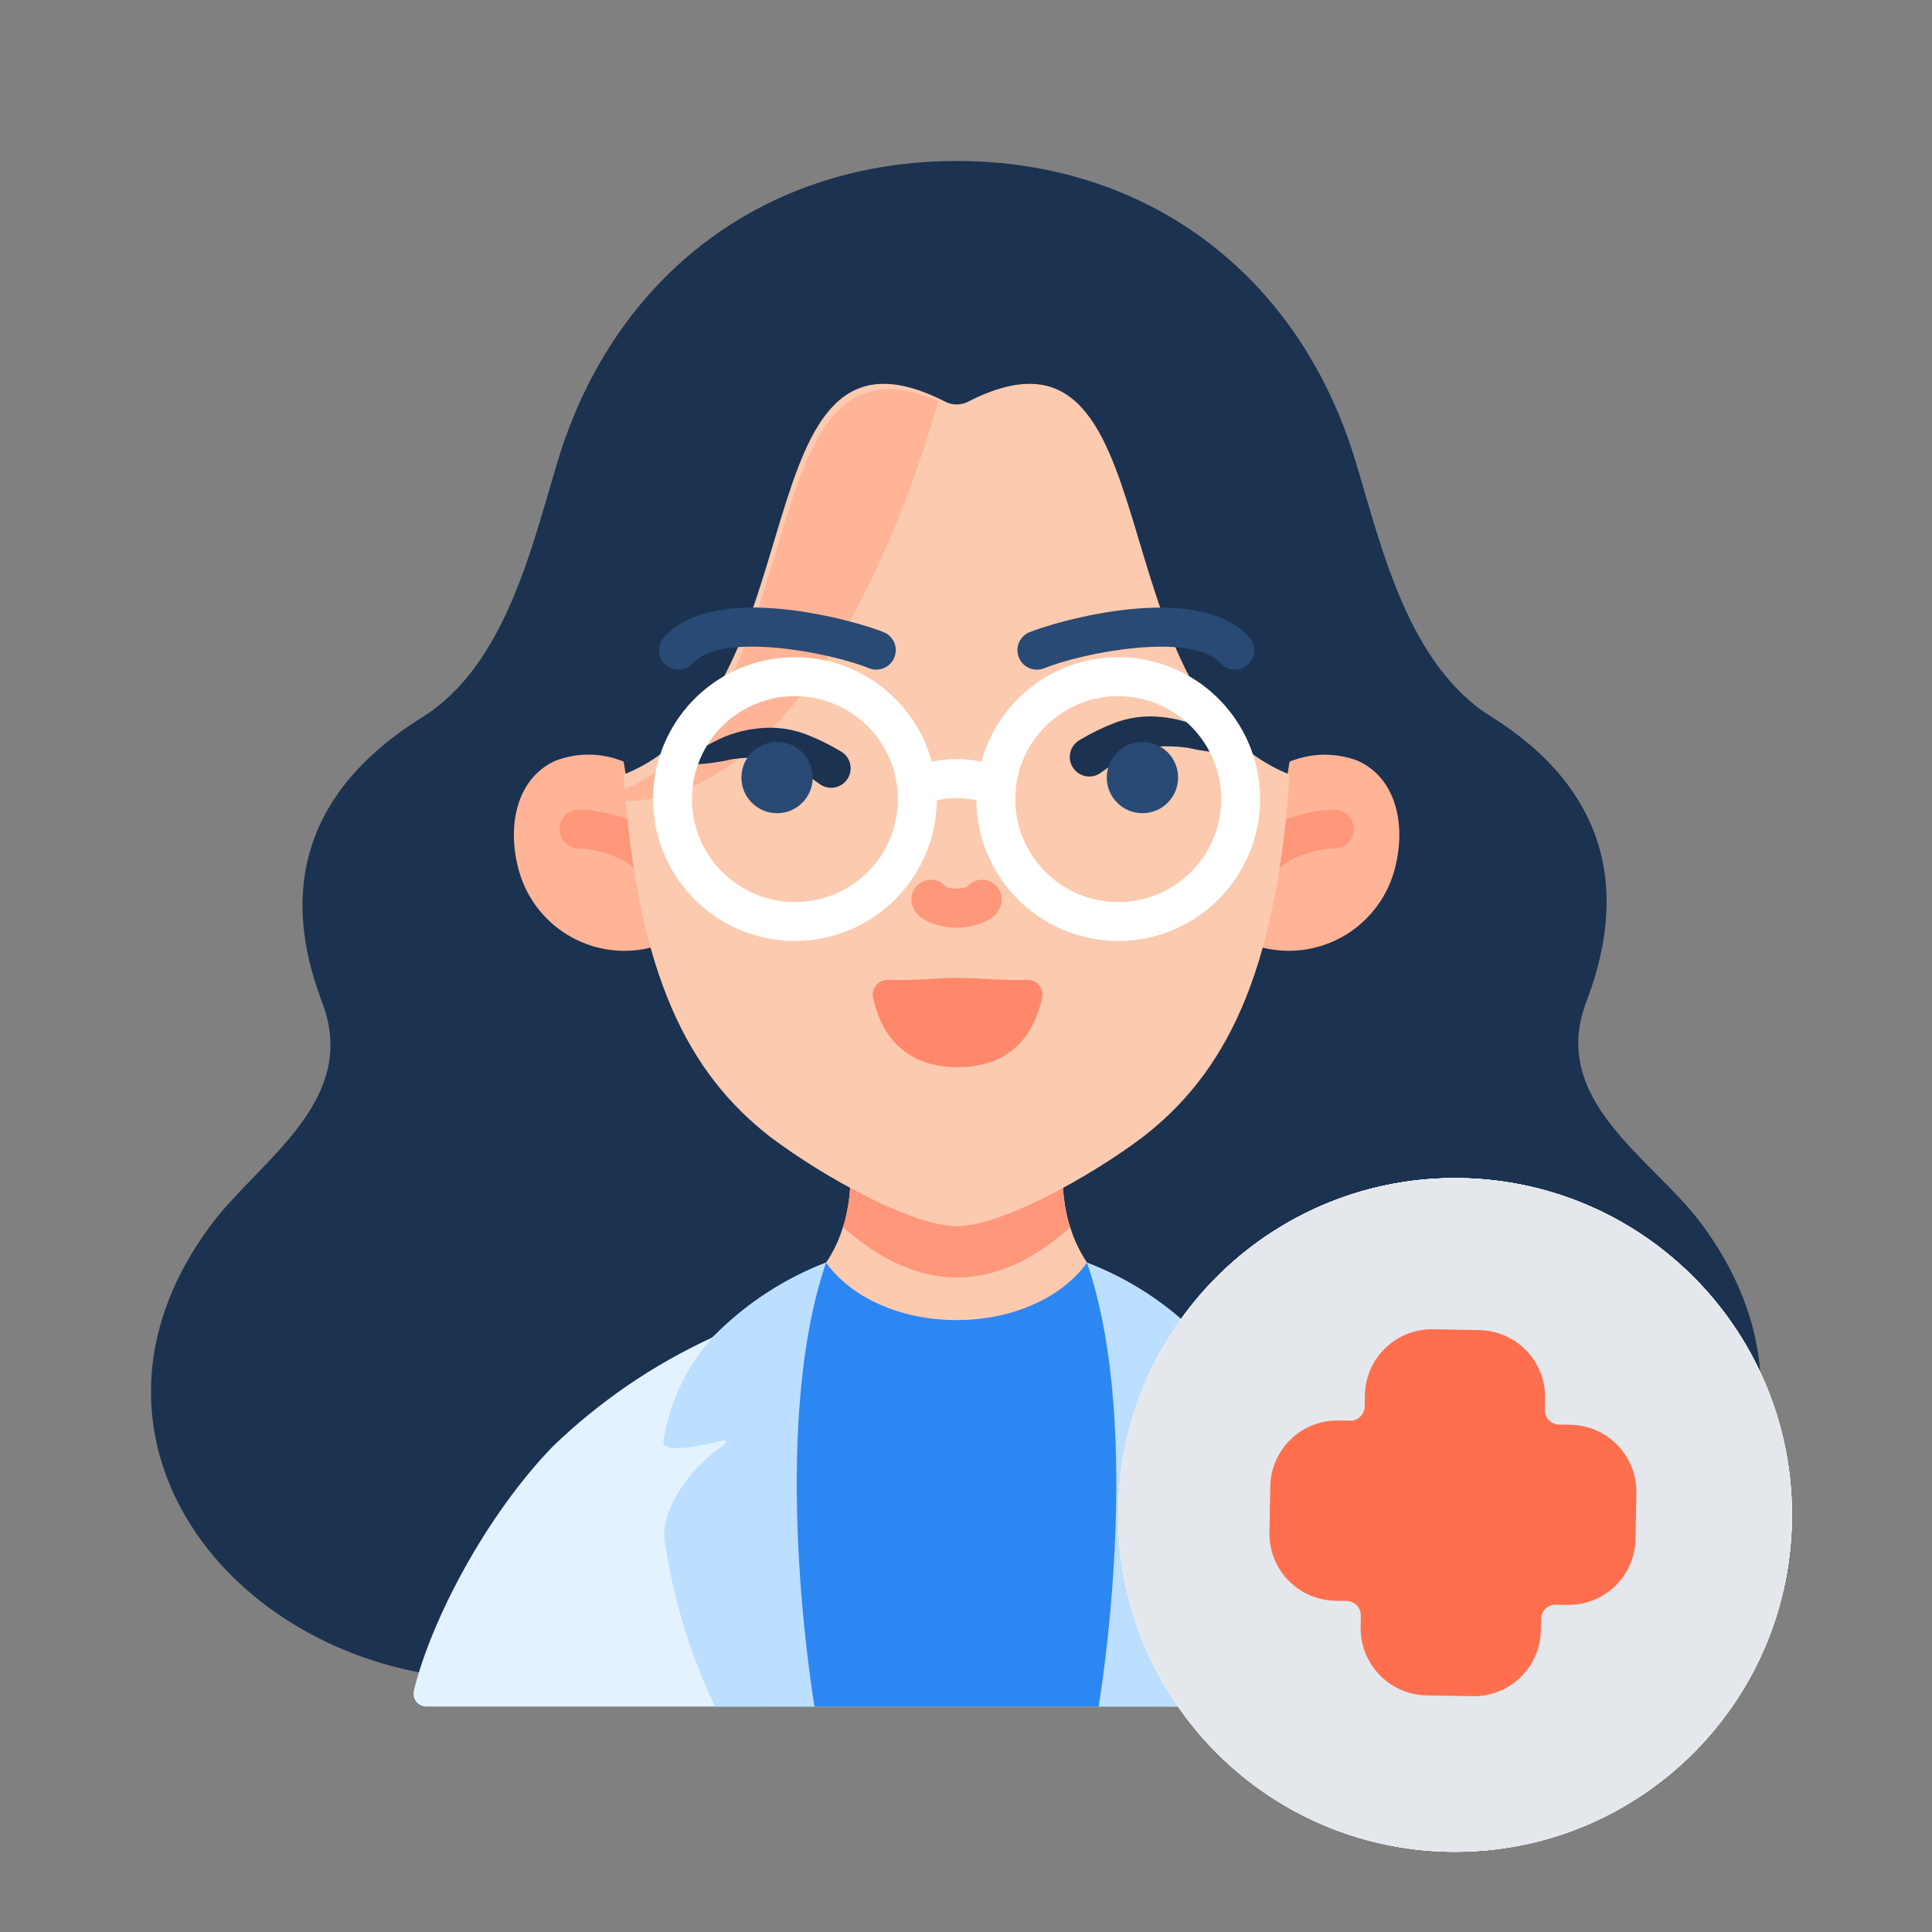 <svg xmlns="http://www.w3.org/2000/svg" xmlns:xlink="http://www.w3.org/1999/xlink" viewBox="0 0 512 512" width="512" height="512" preserveAspectRatio="xMidYMid meet" style="width: 100%; height: 100%; transform: translate3d(0px, 0px, 0px); content-visibility: visible;">
  <rect x="0" y="0" width="512" height="512" fill="#808080" stroke="none"/>
  <defs>
    <clipPath id="__lottie_element_77">
      <rect width="512" height="512" x="0" y="0"></rect>
    </clipPath>
  </defs>
  <g clip-path="url(#__lottie_element_77)">
    <g transform="matrix(1,0,0,1,16.489,42.41)" opacity="1" style="display: block;">
      <g opacity="1" transform="matrix(1,0,0,1,237.02,201.16)">
        <path fill="rgb(27,50,80)" fill-opacity="1" d=" M197.24,80.55 C184.39,63.36 156.874,48.117 166.904,21.867 C182.584,-19.173 160.72,-41.754 141.69,-53.634 C119.63,-67.384 112.65,-98.46 105.71,-121.37 C90.6,-171.32 50.06,-200.91 0,-200.91 C-50.06,-200.91 -90.59,-171.32 -105.71,-121.36 C-112.64,-98.45 -119.61,-67.187 -141.68,-53.437 C-160.71,-41.567 -183.841,-19.048 -168.151,22.002 C-158.121,48.252 -184.702,63.816 -197.552,80.996 C-237.082,133.886 -197.664,190.944 -139.004,200.224 C-139.004,200.224 138.443,200.349 138.443,200.349 C197.103,191.059 236.77,133.44 197.24,80.55z"></path>
      </g>
      <g opacity="1" transform="matrix(1,0,0,1,137.27,183.76)">
        <path fill="rgb(255,180,151)" fill-opacity="1" d=" M-6.59,-24.56 C-17.04,-19.82 -19.57,-6.88 -16.14,4.93 C-13.99,12.27 -9.03,18.46 -2.35,22.17 C4.33,25.88 12.2,26.8 19.56,24.73 C19.56,24.73 11.51,-24.35 11.51,-24.35 C5.72,-26.72 -0.75,-26.79 -6.59,-24.56z"></path>
      </g>
      <g opacity="1" transform="matrix(1,0,0,1,147.63,182.21)">
        <path fill="rgb(255,151,123)" fill-opacity="1" d=" M10.62,10.07 C9.82,10.07 9.04,9.89 8.32,9.54 C7.6,9.19 6.98,8.68 6.5,8.04 C0.71,0.43 -10.59,0.24 -10.69,0.24 C-12.06,0.24 -13.36,-0.31 -14.33,-1.28 C-15.29,-2.25 -15.83,-3.56 -15.83,-4.93 C-15.83,-6.3 -15.29,-7.61 -14.32,-8.57 C-13.35,-9.53 -12.04,-10.07 -10.67,-10.07 C-10,-10.07 5.79,-9.94 14.72,1.79 C15.3,2.55 15.66,3.47 15.75,4.43 C15.84,5.39 15.67,6.35 15.24,7.21 C14.81,8.07 14.16,8.79 13.34,9.3 C12.52,9.81 11.58,10.07 10.62,10.07 C10.62,10.07 10.62,10.07 10.62,10.07z"></path>
      </g>
      <g opacity="1" transform="matrix(1,0,0,1,336.77,183.76)">
        <path fill="rgb(255,180,151)" fill-opacity="1" d=" M6.59,-24.55 C0.75,-26.78 -5.72,-26.7 -11.51,-24.32 C-11.51,-24.32 -19.56,24.72 -19.56,24.72 C-12.2,26.79 -4.32,25.87 2.36,22.16 C9.04,18.45 14,12.26 16.14,4.92 C19.57,-6.89 17.04,-19.82 6.59,-24.55z"></path>
      </g>
      <g opacity="1" transform="matrix(1,0,0,1,326.42,182.21)">
        <path fill="rgb(255,151,123)" fill-opacity="1" d=" M-10.61,10.07 C-11.57,10.07 -12.51,9.81 -13.33,9.3 C-14.15,8.79 -14.8,8.07 -15.23,7.21 C-15.66,6.35 -15.84,5.39 -15.75,4.43 C-15.66,3.47 -15.3,2.55 -14.72,1.79 C-5.78,-9.94 10,-10.07 10.67,-10.07 C12.04,-10.07 13.35,-9.53 14.32,-8.57 C15.29,-7.61 15.84,-6.3 15.84,-4.93 C15.84,-3.56 15.3,-2.25 14.33,-1.28 C13.37,-0.31 12.06,0.24 10.69,0.24 C10.58,0.24 -0.72,0.43 -6.5,8.04 C-6.98,8.67 -7.6,9.19 -8.32,9.54 C-9.03,9.89 -9.81,10.07 -10.61,10.07z"></path>
      </g>
      <g opacity="1" transform="matrix(1,0,0,1,237.02,350.56)">
        <path fill="rgb(227,242,255)" fill-opacity="1" d=" M140.47,59.28 C140.47,59.28 -140.47,59.28 -140.47,59.28 C-140.99,59.28 -141.51,59.17 -141.98,58.94 C-142.45,58.71 -142.87,58.39 -143.19,57.98 C-143.51,57.57 -143.74,57.09 -143.85,56.58 C-143.96,56.07 -143.95,55.55 -143.83,55.04 C-139.25,36.3 -124.64,8.52 -106.95,-9.71 C-94.69,-21.52 -80.55,-31.2 -65.11,-38.35 C-64.75,-38.53 -64.44,-38.77 -64.17,-39.06 C-55.78,-47.5 -45.7,-54.08 -34.6,-58.36 C-34.01,-59.25 33.91,-59.29 34.53,-58.36 C34.53,-58.36 34.57,-58.32 34.57,-58.32 C45.68,-54.07 55.77,-47.51 64.15,-39.07 C64.42,-38.77 64.74,-38.53 65.1,-38.36 C80.54,-31.2 94.69,-21.52 106.95,-9.71 C124.64,8.51 139.27,36.3 143.84,55.04 C143.96,55.55 143.96,56.07 143.85,56.58 C143.74,57.09 143.51,57.57 143.19,57.98 C142.87,58.39 142.45,58.71 141.98,58.94 C141.51,59.17 140.99,59.28 140.47,59.28z"></path>
      </g>
      <g opacity="1" transform="matrix(1,0,0,1,237.01,297.01)">
        <path fill="rgb(252,202,175)" fill-opacity="1" d=" M34.57,-4.81 C9.92,28.02 -13.12,27.88 -34.57,-4.81 C-32.62,-7.71 -31.12,-10.89 -30.1,-14.23 C-29.96,-14.57 -29.85,-14.96 -29.75,-15.3 C-29.28,-17 -28.92,-18.71 -28.65,-20.45 C-28.27,-22.95 -28.08,-25.49 -28.1,-28.02 C-28.1,-28.02 28.1,-28.02 28.1,-28.02 C28.08,-25.49 28.27,-22.95 28.65,-20.45 C28.87,-18.88 29.2,-17.34 29.62,-15.81 C29.76,-15.25 29.93,-14.7 30.13,-14.16 C31.15,-10.85 32.65,-7.7 34.57,-4.81z"></path>
      </g>
      <g opacity="1" transform="matrix(1,0,0,1,232.92,351.02)">
        <path fill="rgb(45,135,243)" fill-opacity="1" d=" M58.62,58.82 C58.62,58.82 -46.74,58.82 -46.74,58.82 C-60.65,-34.25 -30.48,-58.82 -30.48,-58.82 C-24.02,-49.74 -10.99,-43.59 4.1,-43.59 C19.19,-43.59 32.22,-49.74 38.65,-58.82 C38.65,-58.82 38.68,-58.78 38.68,-58.78 C39.47,-58.06 48.42,-46.24 54.81,-21.39 C59.86,-1.72 60.65,38.54 58.62,58.82z"></path>
      </g>
      <g opacity="1" transform="matrix(1,0,0,1,180.54,351.01)">
        <path fill="rgb(188,222,255)" fill-opacity="1" d=" M21.9,-58.83 C10.6,-54.49 0.37,-47.75 -8.08,-39.08 C-15.07,-31.38 -19.64,-21.79 -21.21,-11.51 C-21.9,-8.02 -10.98,-10.27 -5.4,-11.64 C-5.28,-11.67 -5.14,-11.65 -5.03,-11.6 C-4.92,-11.54 -4.83,-11.45 -4.78,-11.34 C-4.73,-11.22 -4.72,-11.09 -4.75,-10.97 C-4.78,-10.85 -4.86,-10.74 -4.96,-10.67 C-17.33,-1.97 -21.64,8.81 -20.96,14.53 C-18.71,29.88 -14.19,44.81 -7.55,58.83 C-7.55,58.83 18.82,58.83 18.82,58.83 C18.82,58.83 6.42,-13.75 21.9,-58.83z"></path>
      </g>
      <g opacity="1" transform="matrix(1,0,0,1,293.49,351.02)">
        <path fill="rgb(188,222,255)" fill-opacity="1" d=" M4.96,-10.66 C4.86,-10.73 4.78,-10.84 4.75,-10.96 C4.72,-11.08 4.73,-11.21 4.78,-11.33 C4.83,-11.44 4.93,-11.53 5.04,-11.59 C5.15,-11.65 5.28,-11.67 5.4,-11.64 C10.99,-10.26 21.93,-8.03 21.22,-11.52 C19.66,-21.81 15.1,-31.4 8.09,-39.09 C-0.36,-47.77 -10.6,-54.5 -21.92,-58.82 C-6.45,-13.74 -18.83,58.82 -18.83,58.82 C-18.83,58.82 7.54,58.82 7.54,58.82 C14.18,44.8 18.7,29.88 20.95,14.53 C21.65,8.81 17.36,-1.97 4.96,-10.66z"></path>
      </g>
      <g opacity="1" transform="matrix(1,0,0,1,237.02,284.81)">
        <path fill="rgb(255,151,123)" fill-opacity="1" d=" M30.11,-1.96 C10.14,15.74 -9.93,15.81 -30.11,-2.03 C-29.97,-2.37 -29.87,-2.75 -29.77,-3.09 C-29.3,-4.79 -28.94,-6.51 -28.67,-8.25 C-28.29,-10.75 -28.1,-13.28 -28.12,-15.81 C-28.12,-15.81 28.09,-15.81 28.09,-15.81 C28.07,-13.28 28.26,-10.75 28.64,-8.25 C28.86,-6.68 29.18,-5.14 29.6,-3.61 C29.74,-3.05 29.91,-2.5 30.11,-1.96z"></path>
      </g>
      <g opacity="1" transform="matrix(1,0,0,1,237.03,159.19)">
        <path fill="rgb(252,202,175)" fill-opacity="1" d=" M88.25,3.66 C84.68,57.32 70.82,83.07 49.33,99.74 C35.03,110.5 11.62,123.36 0,123.36 C-11.62,123.36 -35.03,110.5 -49.33,99.74 C-70.81,83.07 -84.66,57.32 -88.24,3.66 C-35.68,-17.17 -58.13,-123.36 -3.02,-95.14 C-2.08,-94.67 -1.05,-94.41 0,-94.41 C1.05,-94.41 2.09,-94.67 3.03,-95.14 C58.14,-123.36 35.69,-17.19 88.25,3.66z"></path>
      </g>
      <g opacity="1" transform="matrix(1,0,0,1,190.25,111.03)">
        <path fill="rgb(255,180,151)" fill-opacity="1" d=" M41.89,-47.13 C14.42,-59.02 7.32,-35.33 -1.08,-7.29 C-8.56,17.67 -17.06,46.08 -41.89,55.92 C-41.82,56.91 -41.76,57.88 -41.69,58.85 C1.33,59.02 29.57,-3.43 41.89,-47.13z"></path>
      </g>
    </g>
    <g transform="matrix(1,0,0,1,241.289,232.79)" opacity="1" style="display: block;">
      <g opacity="1" transform="matrix(1,0,0,1,12.19,6.66)">
        <path fill="rgb(255,151,123)" fill-opacity="1" d=" M6.78,-6.31 C6.01,-6.31 5.25,-6.14 4.56,-5.81 C3.87,-5.48 3.26,-5 2.78,-4.4 C1.89,-4.12 0.95,-3.96 0.02,-3.91 C-0.93,-3.96 -1.87,-4.13 -2.78,-4.41 C-3.45,-5.24 -4.37,-5.83 -5.39,-6.12 C-6.42,-6.41 -7.51,-6.37 -8.51,-6.01 C-9.51,-5.65 -10.38,-5 -10.99,-4.13 C-11.6,-3.26 -11.94,-2.21 -11.94,-1.15 C-11.94,5.04 -3.31,6.41 0.02,6.41 C3.35,6.41 11.94,5.04 11.94,-1.15 C11.94,-1.83 11.81,-2.5 11.55,-3.13 C11.29,-3.76 10.91,-4.32 10.43,-4.8 C9.95,-5.28 9.38,-5.66 8.75,-5.92 C8.12,-6.18 7.46,-6.31 6.78,-6.31z"></path>
      </g>
    </g>
    <g transform="matrix(1,0,0,1,283.208,189.449)" opacity="1" style="display: block;">
      <g opacity="1" transform="matrix(1,0,0,1,21.59,8.31)">
        <path fill="rgb(27,50,80)" fill-opacity="1" d=" M-18.68,-1.65 C-15.75,-3.41 -12.67,-4.92 -9.48,-6.15 C-6,-7.48 -2.28,-8.06 1.44,-7.87 C4.94,-7.68 8.39,-6.95 11.67,-5.7 C14.82,-4.45 17.64,-2.6 19.94,-1.57 C19.94,-1.57 20.28,-1.43 20.28,-1.43 C20.63,-1.28 20.92,-1 21.1,-0.66 C21.28,-0.32 21.34,0.07 21.26,0.45 C21.18,0.83 20.99,1.17 20.69,1.42 C20.39,1.67 20.02,1.8 19.63,1.81 C16.36,1.62 13.11,1.15 9.92,0.41 C7.14,0.01 4.33,-0.09 1.53,0.13 C-1.05,0.4 -3.55,1.17 -5.83,2.4 C-8.35,3.78 -10.78,5.33 -13.09,7.03 C-13.64,7.43 -14.25,7.72 -14.91,7.88 C-15.57,8.04 -16.26,8.07 -16.93,7.96 C-17.6,7.86 -18.24,7.61 -18.82,7.26 C-19.4,6.91 -19.9,6.45 -20.3,5.9 C-20.7,5.35 -20.99,4.73 -21.15,4.07 C-21.31,3.41 -21.33,2.73 -21.23,2.06 C-21.12,1.39 -20.89,0.74 -20.54,0.16 C-20.19,-0.42 -19.72,-0.92 -19.17,-1.32 C-19.01,-1.44 -18.84,-1.55 -18.68,-1.65z"></path>
      </g>
    </g>
    <g transform="matrix(1,0,0,1,293.058,196.359)" opacity="1" style="display: block;">
      <g opacity="1" transform="matrix(1,0,0,1,9.7,9.7)">
        <path fill="rgb(40,74,117)" fill-opacity="1" d=" M0,9.45 C5.22,9.45 9.45,5.22 9.45,0 C9.45,-5.22 5.22,-9.45 0,-9.45 C-5.22,-9.45 -9.45,-5.22 -9.45,0 C-9.45,5.22 -5.22,9.45 0,9.45z"></path>
      </g>
    </g>
    <g transform="matrix(1,0,0,1,182.538,192.439)" opacity="1" style="display: block;">
      <g opacity="1" transform="matrix(1,0,0,1,21.66,8.38)">
        <path fill="rgb(27,50,80)" fill-opacity="1" d=" M13.02,6.96 C10.71,5.26 8.28,3.72 5.76,2.34 C3.48,1.11 0.98,0.34 -1.6,0.07 C-4.4,-0.15 -7.21,-0.05 -9.99,0.35 C-13.18,1.09 -16.43,1.56 -19.7,1.75 C-20.08,1.74 -20.45,1.61 -20.75,1.36 C-21.05,1.11 -21.25,0.77 -21.33,0.39 C-21.41,0.01 -21.35,-0.38 -21.17,-0.72 C-20.99,-1.06 -20.7,-1.34 -20.35,-1.49 C-20.35,-1.49 -20,-1.64 -20,-1.64 C-17.7,-2.65 -14.88,-4.5 -11.73,-5.76 C-8.45,-7.01 -5.01,-7.74 -1.51,-7.93 C2.21,-8.12 5.93,-7.54 9.41,-6.21 C12.6,-4.98 15.68,-3.47 18.61,-1.71 C19.8,-1.03 20.68,0.09 21.04,1.41 C21.41,2.73 21.24,4.14 20.56,5.33 C19.88,6.52 18.76,7.4 17.44,7.76 C16.12,8.13 14.7,7.95 13.51,7.27 C13.34,7.18 13.18,7.07 13.02,6.96z"></path>
      </g>
    </g>
    <g transform="matrix(1,0,0,1,196.228,196.359)" opacity="1" style="display: block;">
      <g opacity="1" transform="matrix(1,0,0,1,9.7,9.7)">
        <path fill="rgb(40,74,117)" fill-opacity="1" d=" M0,9.45 C5.22,9.45 9.45,5.22 9.45,0 C9.45,-5.22 5.22,-9.45 0,-9.45 C-5.22,-9.45 -9.45,-5.22 -9.45,0 C-9.45,5.22 -5.22,9.45 0,9.45z"></path>
      </g>
    </g>
    <g transform="matrix(1,0,0,1,172.079,173.18)" opacity="1" style="display: block;">
      <g opacity="1" transform="matrix(1,0,0,1,81.38,33.81)">
        <path fill="rgb(255,255,255)" fill-opacity="1" d=" M-10.36,6.49 C-11.56,6.48 -12.72,6.06 -13.64,5.29 C-14.56,4.52 -15.18,3.44 -15.4,2.26 C-15.61,1.08 -15.41,-0.14 -14.82,-1.19 C-14.23,-2.24 -13.3,-3.05 -12.18,-3.48 C-4.31,-6.6 4.47,-6.59 12.34,-3.45 C13.58,-2.92 14.56,-1.94 15.08,-0.7 C15.6,0.54 15.61,1.94 15.12,3.19 C14.63,4.44 13.67,5.45 12.44,6 C11.21,6.55 9.81,6.6 8.55,6.14 C3.06,3.94 -3.06,3.95 -8.54,6.17 C-9.12,6.39 -9.74,6.5 -10.36,6.49z"></path>
      </g>
      <g opacity="1" transform="matrix(1,0,0,1,38.22,38.22)">
        <path fill="rgb(255,255,255)" fill-opacity="1" d=" M0.36,37.97 C-7.08,37.97 -14.35,35.76 -20.53,31.63 C-26.71,27.5 -31.53,21.62 -34.38,14.75 C-37.22,7.88 -37.96,0.32 -36.51,-6.97 C-35.06,-14.26 -31.48,-20.96 -26.22,-26.22 C-20.96,-31.48 -14.26,-35.07 -6.97,-36.52 C0.32,-37.97 7.89,-37.22 14.76,-34.37 C21.63,-31.52 27.5,-26.7 31.63,-20.52 C35.76,-14.34 37.97,-7.07 37.97,0.37 C37.96,10.34 33.99,19.89 26.94,26.94 C19.89,33.99 10.33,37.96 0.36,37.97z M0.36,-26.92 C-5.04,-26.92 -10.31,-25.32 -14.8,-22.32 C-19.29,-19.32 -22.78,-15.06 -24.85,-10.07 C-26.92,-5.08 -27.45,0.4 -26.4,5.69 C-25.35,10.98 -22.75,15.84 -18.93,19.66 C-15.11,23.48 -10.25,26.08 -4.96,27.13 C0.33,28.18 5.82,27.65 10.81,25.58 C15.8,23.51 20.06,20.02 23.06,15.53 C26.06,11.04 27.65,5.77 27.65,0.37 C27.64,-6.86 24.77,-13.81 19.65,-18.92 C14.53,-24.03 7.59,-26.9 0.36,-26.91 C0.36,-26.91 0.36,-26.92 0.36,-26.92z"></path>
      </g>
      <g opacity="1" transform="matrix(1,0,0,1,123.9,38.22)">
        <path fill="rgb(255,255,255)" fill-opacity="1" d=" M0.37,37.97 C-7.07,37.97 -14.34,35.76 -20.52,31.63 C-26.7,27.5 -31.52,21.62 -34.37,14.75 C-37.22,7.88 -37.96,0.32 -36.51,-6.97 C-35.06,-14.26 -31.48,-20.96 -26.22,-26.22 C-20.96,-31.48 -14.26,-35.06 -6.97,-36.51 C0.32,-37.96 7.89,-37.22 14.76,-34.37 C21.63,-31.52 27.5,-26.7 31.63,-20.52 C35.76,-14.34 37.97,-7.07 37.97,0.37 C37.96,10.34 33.99,19.89 26.94,26.94 C19.89,33.99 10.34,37.96 0.37,37.97z M0.37,-26.92 C-5.03,-26.92 -10.3,-25.32 -14.79,-22.32 C-19.28,-19.32 -22.78,-15.07 -24.85,-10.08 C-26.92,-5.09 -27.45,0.4 -26.4,5.69 C-25.35,10.98 -22.74,15.84 -18.93,19.66 C-15.11,23.48 -10.25,26.08 -4.96,27.13 C0.33,28.18 5.81,27.65 10.8,25.58 C15.79,23.52 20.05,20.02 23.05,15.53 C26.05,11.04 27.65,5.77 27.65,0.37 C27.64,-6.86 24.77,-13.79 19.65,-18.91 C14.54,-24.02 7.6,-26.9 0.37,-26.91 C0.37,-26.91 0.37,-26.92 0.37,-26.92z"></path>
      </g>
    </g>
    <g transform="matrix(1,0,0,1,174.329,153.406)" opacity="1" style="display: block;">
      <g opacity="1" transform="matrix(1,0,0,1,31.72,12.19)">
        <path fill="rgb(40,74,117)" fill-opacity="1" d=" M26.18,11.87 C25.51,11.87 24.86,11.74 24.24,11.49 C14.06,7.33 -14.88,1.71 -22.39,10.14 C-23.3,11.16 -24.58,11.78 -25.95,11.86 C-27.32,11.94 -28.66,11.47 -29.68,10.56 C-30.7,9.65 -31.32,8.37 -31.4,7 C-31.48,5.63 -31,4.29 -30.09,3.27 C-16.53,-11.94 21.26,-0.88 28.13,1.93 C29.24,2.38 30.15,3.2 30.72,4.25 C31.29,5.3 31.47,6.52 31.24,7.69 C31.01,8.86 30.38,9.92 29.46,10.68 C28.54,11.44 27.38,11.86 26.18,11.86 C26.18,11.86 26.18,11.87 26.18,11.87z"></path>
      </g>
      <g opacity="1" transform="matrix(1,0,0,1,126.64,12.2)">
        <path fill="rgb(40,74,117)" fill-opacity="1" d=" M-26.18,11.86 C-27.37,11.86 -28.54,11.45 -29.46,10.69 C-30.38,9.93 -31.01,8.87 -31.24,7.7 C-31.47,6.53 -31.29,5.3 -30.72,4.25 C-30.15,3.2 -29.24,2.38 -28.13,1.93 C-21.25,-0.88 16.53,-11.94 30.09,3.27 C31,4.29 31.48,5.63 31.4,7 C31.32,8.37 30.7,9.65 29.68,10.56 C28.66,11.47 27.32,11.95 25.95,11.87 C24.58,11.79 23.3,11.17 22.39,10.15 C14.88,1.72 -14.04,7.33 -24.23,11.49 C-24.85,11.74 -25.51,11.86 -26.18,11.86z"></path>
      </g>
    </g>
    <g transform="matrix(1.01,0,0,1,231.004,258.88)" opacity="1" style="display: block;">
      <g opacity="1" transform="matrix(1,0,0,1,22.54,12.1)">
        <path fill="rgb(255,136,108)" fill-opacity="1" d=" M-18.02,-11.33 C-18.63,-11.37 -19.24,-11.28 -19.8,-11.05 C-20.36,-10.82 -20.87,-10.46 -21.27,-10 C-21.67,-9.54 -21.96,-9 -22.12,-8.41 C-22.28,-7.82 -22.29,-7.2 -22.17,-6.6 C-20.71,0.53 -15.89,11.84 0,11.84 C15.89,11.84 20.71,0.53 22.17,-6.6 C22.29,-7.2 22.28,-7.82 22.12,-8.41 C21.96,-9 21.67,-9.54 21.27,-10 C20.87,-10.46 20.36,-10.82 19.8,-11.05 C19.24,-11.28 18.63,-11.37 18.02,-11.33 C12.77,-11.02 5.36,-11.84 0,-11.84 C-5.36,-11.84 -12.77,-11.01 -18.02,-11.33z"></path>
      </g>
    </g>
    <g transform="matrix(1.046,0.019,-0.019,1.046,297.721,310.331)" opacity="1" style="display: block;">
      <g opacity="1" transform="matrix(1,0,0,1,85.58,85.58)">
        <path fill="rgb(255,255,255)" fill-opacity="1" d=" M85.33,0 C85.33,47.13 47.13,85.33 0,85.33 C-47.13,85.33 -85.33,47.13 -85.33,0 C-85.33,-47.13 -47.13,-85.33 0,-85.33 C47.13,-85.33 85.33,-47.13 85.33,0z"></path>
        <path fill="rgb(255,255,255)" fill-opacity="1" d=" M85.33,0 C85.33,47.13 47.13,85.33 0,85.33 C-47.13,85.33 -85.33,47.13 -85.33,0 C-85.33,-47.13 -47.13,-85.33 0,-85.33 C47.13,-85.33 85.33,-47.13 85.33,0z"></path>
      </g>
      <g opacity="1" transform="matrix(1,0,0,1,85.58,85.58)">
        <path fill="rgb(228,232,236)" fill-opacity="1" d=" M0,74.67 C41.24,74.67 74.67,41.24 74.67,0 C74.67,-41.24 41.24,-74.67 0,-74.67 C-41.24,-74.67 -74.67,-41.24 -74.67,0 C-74.67,41.24 -41.24,74.67 0,74.67z M0,85.33 C47.13,85.33 85.33,47.13 85.33,0 C85.33,-47.13 47.13,-85.33 0,-85.33 C-47.13,-85.33 -85.33,-47.13 -85.33,0 C-85.33,47.13 -47.13,85.33 0,85.33z"></path>
      </g>
      <g opacity="1" transform="matrix(1,0,0,1,85.58,85.58)">
        <path fill="rgb(255,255,255)" fill-opacity="1" d=" M85.33,0 C85.33,47.13 47.13,85.33 0,85.33 C-47.13,85.33 -85.33,47.13 -85.33,0 C-85.33,-47.13 -47.13,-85.33 0,-85.33 C47.13,-85.33 85.33,-47.13 85.33,0z"></path>
      </g>
      <g opacity="1" transform="matrix(1,0,0,1,85.58,85.58)">
        <path fill="rgb(228,232,236)" fill-opacity="1" d=" M0,74.67 C41.24,74.67 74.67,41.24 74.67,0 C74.67,-41.24 41.24,-74.67 0,-74.67 C-41.24,-74.67 -74.67,-41.24 -74.67,0 C-74.67,41.24 -41.24,74.67 0,74.67z M0,85.33 C47.13,85.33 85.33,47.13 85.33,0 C85.33,-47.13 47.13,-85.33 0,-85.33 C-47.13,-85.33 -85.33,-47.13 -85.33,0 C-85.33,47.13 -47.13,85.33 0,85.33z"></path>
      </g>
      <g opacity="1" transform="matrix(1,0,0,1,85.02,85.03)">
        <path fill="rgb(255,111,77)" fill-opacity="1" d=" M5.86,-46.38 C5.86,-46.38 -5.88,-46.38 -5.88,-46.38 C-10.38,-46.37 -14.69,-44.58 -17.87,-41.4 C-21.05,-38.22 -22.83,-33.91 -22.84,-29.41 C-22.84,-29.41 -22.84,-26.49 -22.84,-26.49 C-22.84,-25.52 -23.23,-24.59 -23.92,-23.91 C-24.6,-23.22 -25.53,-22.84 -26.5,-22.84 C-26.5,-22.84 -29.41,-22.84 -29.41,-22.84 C-33.91,-22.83 -38.22,-21.04 -41.4,-17.86 C-44.58,-14.68 -46.37,-10.37 -46.38,-5.87 C-46.38,-5.87 -46.38,5.88 -46.38,5.88 C-46.37,10.38 -44.58,14.68 -41.4,17.86 C-38.22,21.04 -33.91,22.83 -29.41,22.84 C-29.41,22.84 -26.49,22.84 -26.49,22.84 C-25.52,22.84 -24.59,23.23 -23.91,23.91 C-23.22,24.6 -22.84,25.53 -22.84,26.5 C-22.84,26.5 -22.84,29.41 -22.84,29.41 C-22.83,33.91 -21.04,38.22 -17.86,41.4 C-14.68,44.58 -10.37,46.38 -5.87,46.38 C-5.87,46.38 5.86,46.38 5.86,46.38 C10.36,46.37 14.67,44.58 17.85,41.4 C21.03,38.22 22.82,33.91 22.82,29.41 C22.82,29.41 22.82,26.48 22.82,26.48 C22.82,25.51 23.2,24.58 23.89,23.89 C24.58,23.2 25.51,22.82 26.48,22.82 C26.48,22.82 29.41,22.82 29.41,22.82 C33.91,22.82 38.22,21.03 41.4,17.85 C44.58,14.67 46.38,10.36 46.38,5.86 C46.38,5.86 46.38,-5.86 46.38,-5.86 C46.38,-10.36 44.58,-14.67 41.4,-17.85 C38.22,-21.03 33.91,-22.81 29.41,-22.82 C29.41,-22.82 26.48,-22.82 26.48,-22.82 C25.51,-22.82 24.58,-23.2 23.89,-23.89 C23.2,-24.58 22.82,-25.51 22.82,-26.48 C22.82,-26.48 22.82,-29.41 22.82,-29.41 C22.82,-33.91 21.03,-38.22 17.85,-41.4 C14.67,-44.58 10.36,-46.37 5.86,-46.38z"></path>
      </g>
    </g>
  </g>
</svg>